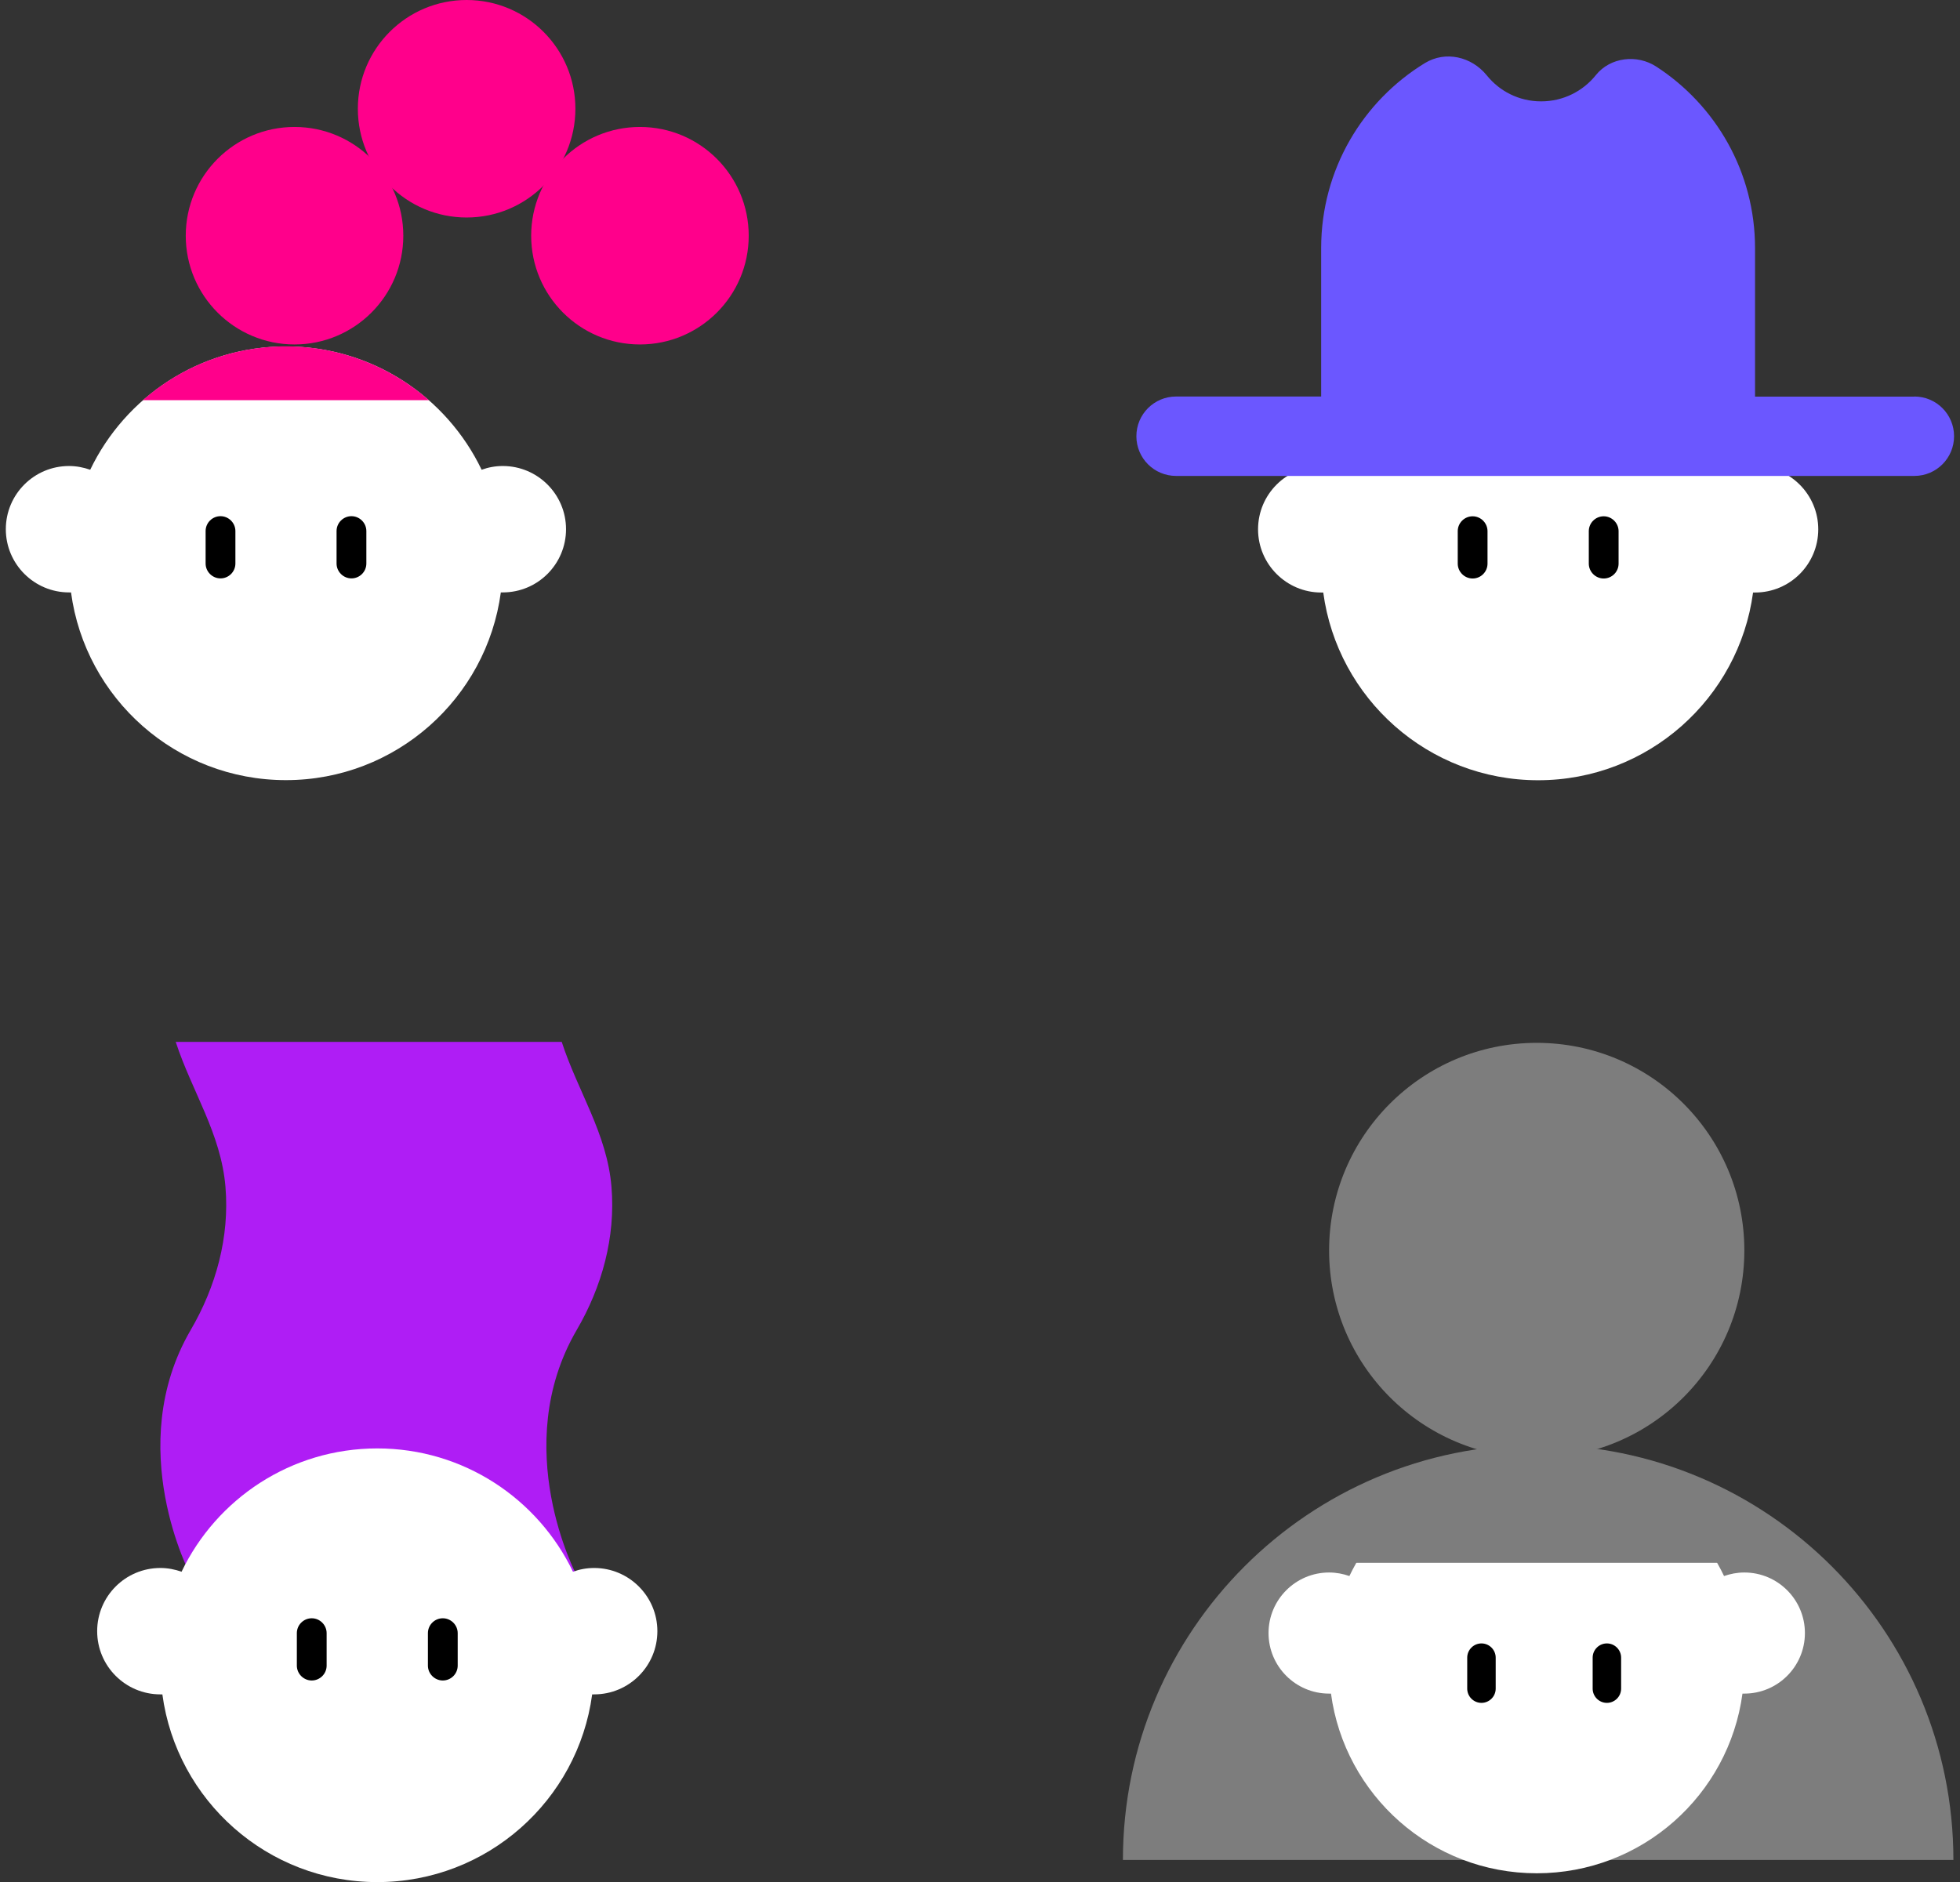 <svg width="177" height="170" viewBox="0 0 177 170" fill="none" xmlns="http://www.w3.org/2000/svg">
<rect x="0" y="0" width="177" height="170" fill="#333333" stroke="none"/>
<g clip-path="url(#clip0_1_81)">
<path d="M50.717 94.106H15.868C17.333 98.589 19.963 102.385 20.361 107.206C20.74 111.739 19.505 116.222 17.223 120.128C11.056 130.708 17.223 142.304 17.223 142.304H52.082C52.082 142.304 45.915 130.708 52.082 120.128C54.364 116.222 55.599 111.739 55.22 107.206C54.822 102.385 52.182 98.589 50.727 94.106H50.717Z" fill="#AF1DF5"/>
<path d="M53.656 141.627C52.989 141.627 52.341 141.746 51.743 141.966C48.585 135.38 41.861 130.828 34.07 130.828C26.279 130.828 19.555 135.38 16.396 141.966C15.799 141.756 15.151 141.627 14.484 141.627C11.325 141.627 8.775 144.187 8.775 147.335C8.775 150.493 11.335 153.044 14.484 153.044C14.543 153.044 14.603 153.044 14.663 153.044C15.948 162.618 24.147 170 34.07 170C43.992 170 52.192 162.618 53.477 153.044C53.537 153.044 53.596 153.044 53.656 153.044C56.814 153.044 59.365 150.484 59.365 147.335C59.365 144.187 56.804 141.627 53.656 141.627Z" fill="white"/>
<path d="M38.643 147.515V150.444C38.643 151.181 39.25 151.789 39.988 151.789C40.725 151.789 41.333 151.191 41.333 150.444V147.515C41.333 146.777 40.725 146.17 39.988 146.17C39.25 146.17 38.643 146.767 38.643 147.515Z" fill="black"/>
<path d="M26.807 147.515V150.444C26.807 151.181 27.415 151.789 28.152 151.789C28.889 151.789 29.497 151.191 29.497 150.444V147.515C29.497 146.777 28.889 146.17 28.152 146.17C27.415 146.17 26.807 146.767 26.807 147.515Z" fill="black"/>
<path d="M45.407 42.092C44.74 42.092 44.092 42.211 43.494 42.43C40.336 35.845 33.612 31.292 25.821 31.292C18.03 31.292 11.306 35.845 8.147 42.43C7.55 42.221 6.902 42.092 6.235 42.092C3.077 42.092 0.526 44.652 0.526 47.8C0.526 50.948 3.087 53.509 6.235 53.509C6.294 53.509 6.354 53.509 6.414 53.509C7.699 63.083 15.898 70.465 25.821 70.465C35.744 70.465 43.943 63.083 45.228 53.509C45.288 53.509 45.347 53.509 45.407 53.509C48.565 53.509 51.116 50.948 51.116 47.8C51.116 44.652 48.555 42.092 45.407 42.092Z" fill="white"/>
<path d="M30.394 47.969V50.898C30.394 51.636 31.002 52.243 31.739 52.243C32.476 52.243 33.084 51.646 33.084 50.898V47.969C33.084 47.232 32.476 46.624 31.739 46.624C31.002 46.624 30.394 47.222 30.394 47.969Z" fill="black"/>
<path d="M18.568 47.969V50.898C18.568 51.636 19.176 52.243 19.913 52.243C20.65 52.243 21.258 51.646 21.258 50.898V47.969C21.258 47.232 20.65 46.624 19.913 46.624C19.176 46.624 18.568 47.222 18.568 47.969Z" fill="black"/>
<path d="M38.732 36.144C35.275 33.125 30.762 31.282 25.821 31.282C20.88 31.282 16.357 33.115 12.9 36.144H38.732Z" fill="#FF008B"/>
<path d="M26.598 31.113C32.023 31.113 36.421 26.715 36.421 21.29C36.421 15.865 32.023 11.467 26.598 11.467C21.173 11.467 16.775 15.865 16.775 21.29C16.775 26.715 21.173 31.113 26.598 31.113Z" fill="#FF008B"/>
<path d="M42.139 19.646C47.565 19.646 51.962 15.248 51.962 9.823C51.962 4.398 47.565 0 42.139 0C36.714 0 32.316 4.398 32.316 9.823C32.316 15.248 36.714 19.646 42.139 19.646Z" fill="#FF008B"/>
<path d="M57.791 31.113C63.216 31.113 67.614 26.715 67.614 21.29C67.614 15.865 63.216 11.467 57.791 11.467C52.365 11.467 47.968 15.865 47.968 21.29C47.968 26.715 52.365 31.113 57.791 31.113Z" fill="#FF008B"/>
<path d="M101.406 167.998C101.406 147.286 118.193 130.499 138.905 130.499C159.617 130.499 176.404 147.286 176.404 167.998H101.406Z" fill="#7D7D7D"/>
<path d="M157.525 142.035C156.878 142.035 156.27 142.155 155.692 142.354C152.673 136.048 146.228 131.694 138.776 131.694C131.324 131.694 124.878 136.048 121.859 142.354C121.282 142.155 120.674 142.035 120.026 142.035C117.008 142.035 114.557 144.486 114.557 147.505C114.557 150.523 117.008 152.974 120.026 152.974C120.086 152.974 120.146 152.974 120.196 152.974C121.431 162.14 129.272 169.203 138.776 169.203C148.28 169.203 156.12 162.14 157.356 152.974C157.416 152.974 157.475 152.974 157.525 152.974C160.544 152.974 162.995 150.523 162.995 147.505C162.995 144.486 160.544 142.035 157.525 142.035Z" fill="white"/>
<path d="M138.776 131.694C149.131 131.694 157.525 123.3 157.525 112.945C157.525 102.59 149.131 94.195 138.776 94.195C128.421 94.195 120.026 102.59 120.026 112.945C120.026 123.3 128.421 131.694 138.776 131.694Z" fill="#7D7D7D"/>
<path d="M143.827 149.726V152.526C143.827 153.233 144.405 153.811 145.112 153.811C145.819 153.811 146.397 153.233 146.397 152.526V149.726C146.397 149.019 145.819 148.441 145.112 148.441C144.405 148.441 143.827 149.019 143.827 149.726Z" fill="black"/>
<path d="M132.499 149.726V152.526C132.499 153.233 133.077 153.811 133.785 153.811C134.492 153.811 135.07 153.233 135.07 152.526V149.726C135.07 149.019 134.492 148.441 133.785 148.441C133.077 148.441 132.499 149.019 132.499 149.726Z" fill="black"/>
<path d="M155.702 141.159C152.683 134.852 146.238 130.499 138.786 130.499C131.334 130.499 124.888 134.852 121.869 141.159H155.712H155.702Z" fill="#7D7D7D"/>
<path d="M158.491 42.102C157.824 42.102 157.176 42.221 156.579 42.44C153.421 35.855 146.696 31.302 138.905 31.302C131.115 31.302 124.39 35.855 121.232 42.44C120.634 42.231 119.986 42.102 119.319 42.102C116.161 42.102 113.61 44.662 113.61 47.81C113.61 50.958 116.171 53.519 119.319 53.519C119.379 53.519 119.439 53.519 119.498 53.519C120.783 63.092 128.983 70.475 138.905 70.475C148.828 70.475 157.027 63.092 158.312 53.519C158.372 53.519 158.432 53.519 158.491 53.519C161.65 53.519 164.2 50.958 164.2 47.81C164.2 44.662 161.64 42.102 158.491 42.102Z" fill="white"/>
<path d="M143.478 47.979V50.908C143.478 51.645 144.086 52.253 144.823 52.253C145.56 52.253 146.168 51.656 146.168 50.908V47.979C146.168 47.242 145.56 46.634 144.823 46.634C144.086 46.634 143.478 47.232 143.478 47.979Z" fill="black"/>
<path d="M131.643 47.979V50.908C131.643 51.645 132.25 52.253 132.988 52.253C133.725 52.253 134.332 51.656 134.332 50.908V47.979C134.332 47.242 133.725 46.634 132.988 46.634C132.25 46.634 131.643 47.232 131.643 47.979Z" fill="black"/>
<path d="M172.887 35.825H158.491V22.416C158.491 15.541 154.945 9.504 149.575 6.017C147.832 4.882 145.421 5.161 144.116 6.784C142.96 8.229 141.177 9.156 139.174 9.156C137.172 9.156 135.418 8.239 134.263 6.804C132.888 5.111 130.537 4.563 128.674 5.699C123.055 9.136 119.309 15.332 119.309 22.406V35.815H106.208C104.226 35.815 102.622 37.419 102.622 39.402C102.622 41.384 104.226 42.988 106.208 42.988H172.877C174.86 42.988 176.464 41.384 176.464 39.402C176.464 37.419 174.86 35.815 172.877 35.815L172.887 35.825Z" fill="#6B57FF"/>
</g>
<defs>
<clipPath id="clip0_1_81">
<rect width="175.948" height="170" fill="white" transform="translate(0.526)"/>
</clipPath>
</defs>
</svg>
